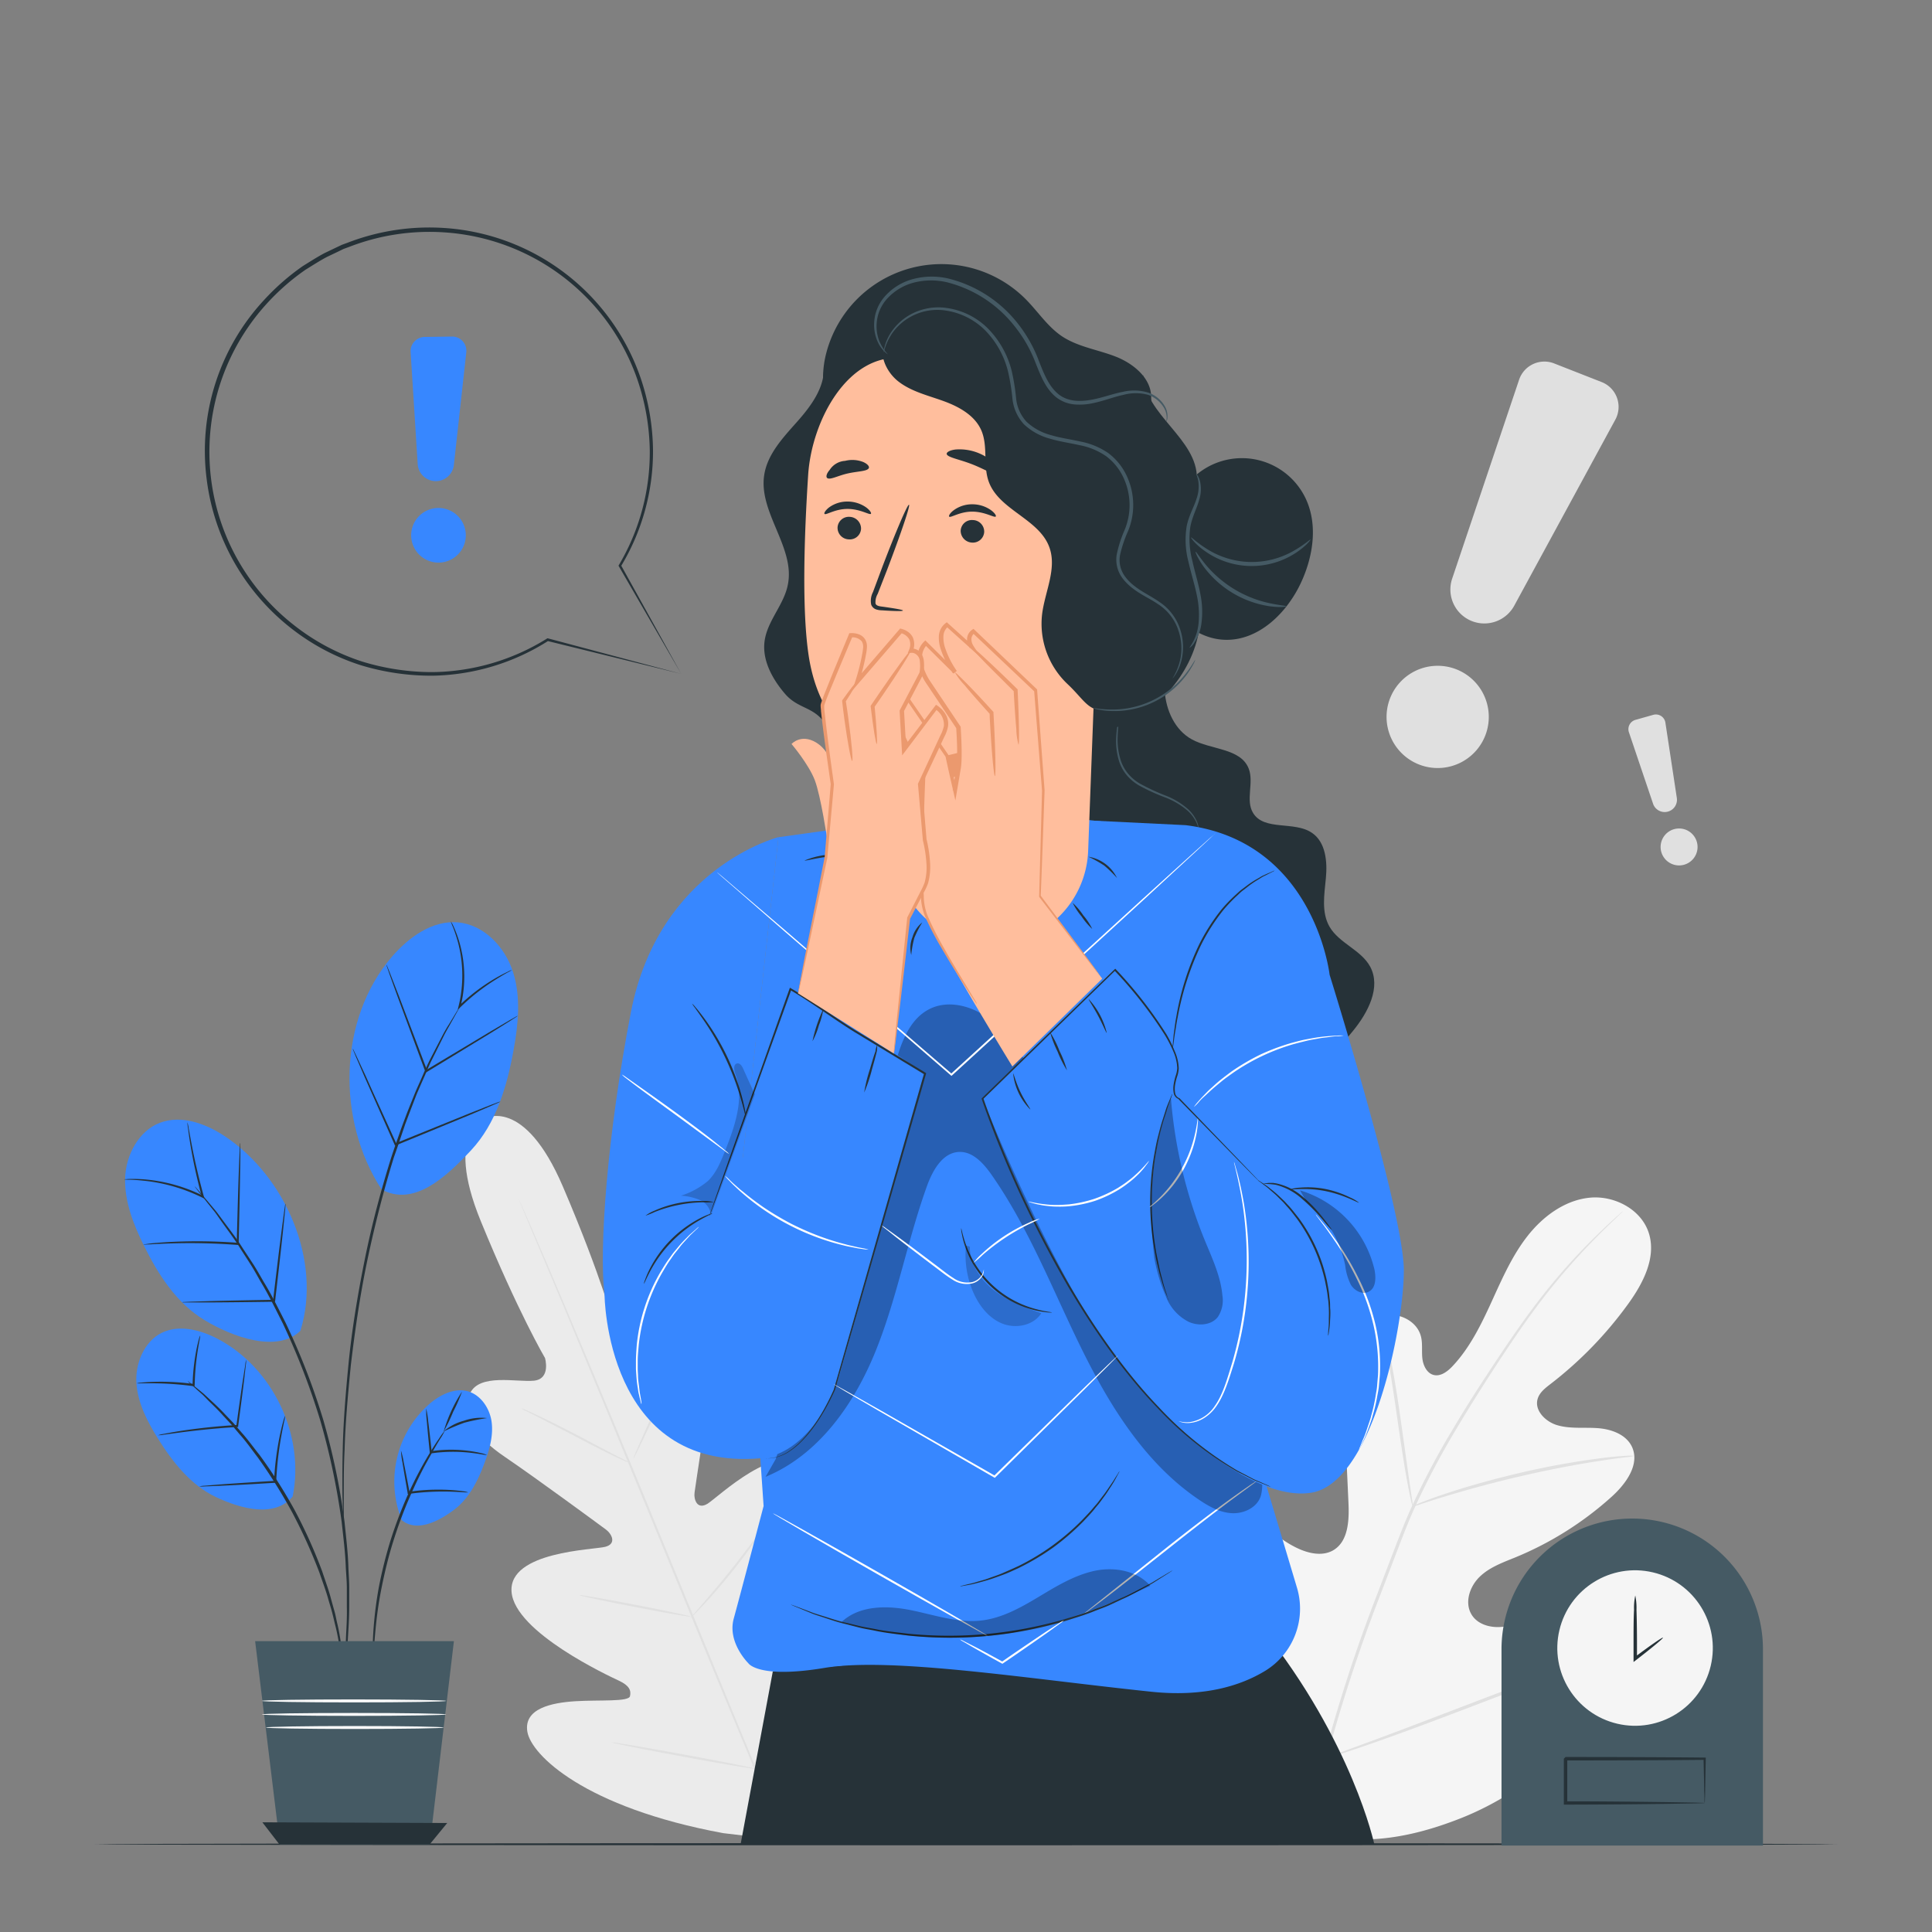 <svg xmlns="http://www.w3.org/2000/svg" viewBox="0 0 500 500"><rect x="0" y="0" width="500" height="500" fill="#808080" stroke="none"/><g id="freepik--background-complete--inject-8"><path d="M125.76,289.32s-11,3.07-1.35,26.67,16.64,35.47,16.64,35.47,1.59,5.42-2.89,5.86-14.09-1.95-16.52,3.29c-2.52,5.43,1.1,11.07,9,16.42s24.66,17.69,26.17,18.81,2.85,3.68-.16,4.47-25.08,1.2-24.26,11.66,25.17,21.76,27.81,23,3.19,2.5,2.84,4-7.79.92-14.06,1.3-13.49,1.9-12.5,7.9,14.81,19.61,50.65,26.24l16.81,2L214.29,463c20.48-30.15,20.52-49.55,17-54.47s-9.74-.86-14.41,3.34-9.51,9.88-10.81,9.09-1.77-2-.83-4.82,10-28,3.16-36-22.67,7.47-25.35,9.06-3.55-1.2-3.29-3,3.3-22.49,5-31.84.26-15.88-5.37-17.91c-5.44-2-10.49,6.54-14,9.43s-6.2-2.07-6.2-2.07-3.5-13.35-13.53-36.76-20.14-17.6-20.14-17.6" style="fill:#ebebeb"></path><path d="M201.84,473.51c-7.3-17.22-17.19-41.1-28-67.52S153.17,355.68,146,338.42L137.41,318c-1-2.4-1.77-4.26-2.31-5.56-.26-.62-.45-1.1-.59-1.45s-.19-.5-.19-.5.09.15.24.47l.64,1.43c.57,1.29,1.38,3.14,2.42,5.52,2.1,4.79,5.08,11.75,8.72,20.37,7.31,17.22,17.19,41.1,28,67.51s20.65,50.32,27.86,67.58" style="fill:#e0e0e0"></path><path d="M134.93,364.49a4.54,4.54,0,0,1,1.15.41c.73.31,1.77.77,3,1.36,2.55,1.19,6,2.92,9.84,4.9l9.71,5.12,3,1.54a4.71,4.71,0,0,1,1.06.61,4.67,4.67,0,0,1-1.16-.41c-.72-.3-1.76-.77-3-1.37-2.54-1.22-6-3-9.8-5l-9.75-5.05L136,365.11A5.51,5.51,0,0,1,134.93,364.49Z" style="fill:#e0e0e0"></path><path d="M163.92,377.45c-.14-.07,3.1-7.4,7.25-16.37s7.64-16.2,7.78-16.14-3.1,7.4-7.25,16.38S164.07,377.52,163.92,377.45Z" style="fill:#e0e0e0"></path><path d="M178.72,418.76a5.83,5.83,0,0,1,.77-1l2.22-2.56c1.88-2.17,4.46-5.17,7.19-8.59s5.11-6.58,6.81-8.89l2-2.73a5.26,5.26,0,0,1,.8-1,5.72,5.72,0,0,1-.61,1.09c-.43.68-1.06,1.66-1.88,2.84-1.61,2.37-3.94,5.59-6.69,9s-5.37,6.4-7.33,8.5c-1,1-1.79,1.88-2.36,2.45A5.18,5.18,0,0,1,178.72,418.76Z" style="fill:#e0e0e0"></path><path d="M149.92,412.81a4.29,4.29,0,0,1,1.15.11c.74.1,1.79.28,3.1.5,2.61.45,6.22,1.12,10.19,1.88s7.56,1.5,10.15,2.06c1.3.27,2.35.51,3.07.68a4.91,4.91,0,0,1,1.11.33,4.37,4.37,0,0,1-1.16-.11c-.73-.1-1.79-.28-3.1-.5-2.61-.45-6.21-1.12-10.18-1.89s-7.56-1.49-10.16-2.05c-1.29-.27-2.34-.51-3.06-.68A4.69,4.69,0,0,1,149.92,412.81Z" style="fill:#e0e0e0"></path><path d="M158.35,450.94a7.53,7.53,0,0,1,1.47.15l4,.64c3.35.56,8,1.38,13.07,2.31s9.71,1.82,13,2.48l3.94.82a6.49,6.49,0,0,1,1.43.38,7.2,7.2,0,0,1-1.47-.16l-4-.63c-3.35-.57-8-1.38-13.07-2.32s-9.71-1.81-13-2.48l-3.95-.82A7.5,7.5,0,0,1,158.35,450.94Z" style="fill:#e0e0e0"></path><path d="M194.45,457.31a8.54,8.54,0,0,1,.94-1.28l2.71-3.36c2.28-2.83,5.42-6.75,8.76-11.18s6.29-8.5,8.39-11.47l2.5-3.51a8.17,8.17,0,0,1,1-1.25,9,9,0,0,1-.78,1.37c-.54.87-1.34,2.11-2.35,3.62-2,3-4.91,7.16-8.27,11.59s-6.54,8.33-8.91,11.1c-1.18,1.38-2.16,2.49-2.85,3.24A8.55,8.55,0,0,1,194.45,457.31Z" style="fill:#e0e0e0"></path><path d="M336,473.41c-23.87-15.31-30.33-45.23-30.47-72.35,0-4.52-.71-9.27,1.28-13.32s6.91-7,11-5.21c3.42,1.45,5,5.29,7,8.45a26.47,26.47,0,0,0,11,9.71c2.94,1.38,6.53,2.15,9.31.47,3.82-2.3,4.07-7.71,3.86-12.2l-1.14-25.13c-.21-4.5-.4-9.09.83-13.41s4.16-8.4,8.39-9.77,9.62.89,10.69,5.26c.45,1.81.15,3.73.35,5.59s1.15,3.89,2.94,4.34,3.57-.89,4.86-2.26c4.46-4.72,7.38-10.69,10.09-16.62s5.34-12,9.36-17.11,9.68-9.27,16.1-9.89,13.45,3.09,15.32,9.34-1.56,12.85-5.39,18.14a100.13,100.13,0,0,1-20.11,20.74c-1.37,1.06-2.87,2.21-3.34,3.89-.86,3,2.1,5.9,5.09,6.77,3.4,1,7,.5,10.54.77s7.38,1.67,8.84,4.93c2,4.53-1.63,9.49-5.29,12.8A86,86,0,0,1,392.29,403c-3.26,1.34-6.7,2.54-9.28,5s-4,6.53-2.29,9.64,5.91,3.95,9.35,3.18,6.47-2.79,9.72-4.16c6.09-2.58,14.08-2.46,18.25,2.72,2.74,3.41,3.16,8.29,2,12.52s-3.68,7.95-6.38,11.38c-9.45,12-21.75,21.86-35.89,27.39s-27.36,7.4-41.81,2.75" style="fill:#f5f5f5"></path><path d="M342.29,456.16a401.73,401.73,0,0,1,14.29-44q2.19-5.75,4.33-11.34c1.43-3.72,2.85-7.41,4.47-10.93a199.78,199.78,0,0,1,10.42-19.7c3.61-6.11,7.27-11.77,10.73-17s6.79-10.12,10-14.4a159.57,159.57,0,0,1,16.69-19.09c2.14-2.09,3.85-3.66,5-4.71l1.35-1.18a3.36,3.36,0,0,1,.47-.38,3.37,3.37,0,0,1-.42.45l-1.28,1.24c-1.14,1.09-2.82,2.69-4.92,4.81A170.16,170.16,0,0,0,397,339.1c-3.18,4.3-6.47,9.16-9.91,14.43s-7.06,11-10.65,17.05a205.47,205.47,0,0,0-10.34,19.65c-1.59,3.51-3,7.17-4.43,10.9s-2.87,7.5-4.33,11.33A412.45,412.45,0,0,0,343,456.35" style="fill:#e0e0e0"></path><path d="M365.61,389.85a9.74,9.74,0,0,1-.51-1.9c-.29-1.23-.64-3-1.05-5.26-.81-4.45-1.72-10.63-2.7-17.45s-2-13-2.85-17.41c-.43-2.22-.8-4-1.07-5.24a9.89,9.89,0,0,1-.33-1.94,8.55,8.55,0,0,1,.64,1.86c.37,1.21.82,3,1.33,5.19,1,4.41,2.12,10.58,3.1,17.41s1.81,12.83,2.46,17.49l.78,5.29A8.87,8.87,0,0,1,365.61,389.85Z" style="fill:#e0e0e0"></path><path d="M423,376.78a13.92,13.92,0,0,1-2.3.36c-1.48.19-3.62.46-6.25.87-5.27.78-12.51,2.11-20.44,3.93s-15,3.8-20.13,5.37c-2.55.76-4.6,1.44-6,1.9a11.92,11.92,0,0,1-2.23.64,12.87,12.87,0,0,1,2.13-1c1.39-.55,3.41-1.32,5.95-2.16,5.07-1.72,12.17-3.78,20.12-5.62a205.16,205.16,0,0,1,20.55-3.7c2.65-.34,4.81-.51,6.3-.6A12.21,12.21,0,0,1,423,376.78Z" style="fill:#e0e0e0"></path><path d="M343,455.07a2.71,2.71,0,0,1-.42-.69l-1.08-2.05c-.92-1.79-2.18-4.41-3.71-7.66-3-6.51-7-15.64-11.17-25.77s-8-19.29-10.95-25.85l-3.47-7.77-.93-2.12a3.13,3.13,0,0,1-.28-.77,2.78,2.78,0,0,1,.43.69l1.07,2.06c.92,1.78,2.19,4.4,3.71,7.66,3,6.51,7,15.64,11.18,25.77s8,19.28,11,25.85l3.46,7.77c.38.84.68,1.54.94,2.12A3,3,0,0,1,343,455.07Z" style="fill:#e0e0e0"></path><path d="M418.79,427.3a3.69,3.69,0,0,1-.75.34l-2.2.84-8.12,3c-6.85,2.53-16.28,6.13-26.7,10.11s-19.89,7.51-26.8,9.89c-3.45,1.2-6.26,2.13-8.21,2.74l-2.25.69a2.69,2.69,0,0,1-.8.18,3.11,3.11,0,0,1,.75-.34l2.2-.84,8.12-3c6.86-2.52,16.29-6.12,26.7-10.11s19.89-7.5,26.8-9.88c3.45-1.2,6.26-2.13,8.21-2.74l2.25-.69A2.69,2.69,0,0,1,418.79,427.3Z" style="fill:#e0e0e0"></path><path d="M393.14,98.28l-17.32,51.47a8.79,8.79,0,0,0,4.53,10.74h0a8.81,8.81,0,0,0,11.53-3.73l26.17-48.16a6.9,6.9,0,0,0-3.54-9.72L402.2,94.05A6.9,6.9,0,0,0,393.14,98.28Z" style="fill:#e0e0e0"></path><path d="M382.12,194.14a13.23,13.23,0,1,1-1.44-18.65A13.24,13.24,0,0,1,382.12,194.14Z" style="fill:#e0e0e0"></path><path d="M421.54,189.44,427.81,208a3.17,3.17,0,0,0,3.65,2.09h0a3.17,3.17,0,0,0,2.5-3.59L431,187a2.49,2.49,0,0,0-3.14-2l-4.6,1.3A2.5,2.5,0,0,0,421.54,189.44Z" style="fill:#e0e0e0"></path><path d="M439.32,219.42a4.78,4.78,0,1,1-4.49-5A4.78,4.78,0,0,1,439.32,219.42Z" style="fill:#e0e0e0"></path></g><g id="freepik--Character--inject-8"><path d="M303.75,164.19c-1.32,4.8-2.65,9.71-2.32,14.67s2.63,10.08,7,12.48c5,2.75,12.64,2.25,14.73,7.56,1.43,3.64-.89,8.16,1.14,11.5,2.88,4.72,10.67,2,15.25,5.15,3.54,2.4,4,7.42,3.59,11.69s-1.2,8.88.94,12.59c2.48,4.28,8.16,6,10.51,10.32,2.89,5.35-.55,11.89-4.4,16.6s-8.51,9.74-8.18,15.81l-71.78,2.21-4.49-114.26Z" style="fill:#263238"></path><path d="M310.18,214.39c-.05,0-.13-.55-.52-1.46a9.6,9.6,0,0,0-2.54-3.32,19.82,19.82,0,0,0-5.39-3.17,50.35,50.35,0,0,1-7.1-3.25,12.47,12.47,0,0,1-3.1-2.66,11,11,0,0,1-1.85-3.34,17.31,17.31,0,0,1-.81-6.34,30.88,30.88,0,0,1,.5-4.26c.09-.5.18-.88.24-1.14s.11-.4.13-.39a10.26,10.26,0,0,1-.17,1.56,39.19,39.19,0,0,0-.33,4.24,17.56,17.56,0,0,0,.89,6.17,10.6,10.6,0,0,0,1.8,3.17,11.73,11.73,0,0,0,3,2.55,54.27,54.27,0,0,0,7,3.25,19.28,19.28,0,0,1,5.44,3.33,9.29,9.29,0,0,1,2.49,3.52,6.28,6.28,0,0,1,.3,1.14C310.19,214.25,310.2,214.39,310.18,214.39Z" style="fill:#455a64"></path><path d="M200,432.57l-8.33,44.71h164s-5.62-26.46-29-55.76Z" style="fill:#263238"></path><path d="M197.62,389.76l-5.89-85.54,9.74-87.55,53.24-7.43,39,4.31,26.57,89.86,7.16,80.08s3.8,12.63,8.21,27.39a18.87,18.87,0,0,1-8.2,21.52c-6.33,3.85-15.79,6.85-29.47,5.42-31.55-3.29-67.32-9.05-84.59-6.17s-19.74-1.23-19.74-1.23-5.45-5.35-3.76-11.52S197.62,389.76,197.62,389.76Z" style="fill:#3787FF"></path><path d="M325.65,383a3.21,3.21,0,0,1-.45.37l-1.34,1L318.92,388c-4.15,3.09-9.81,7.46-16,12.36s-11.81,9.34-15.92,12.5c-2.06,1.58-3.73,2.84-4.9,3.7l-1.36,1a2,2,0,0,1-.49.31,2.76,2.76,0,0,1,.43-.39l1.29-1.05,4.8-3.83,15.82-12.62c6.21-4.9,11.91-9.23,16.13-12.25,2.1-1.51,3.82-2.71,5-3.51l1.4-.91A1.88,1.88,0,0,1,325.65,383Z" style="fill:#fff"></path><path d="M282.67,240.41a17.25,17.25,0,0,1-2.74-3.22,17.47,17.47,0,0,1-2.33-3.54,17.54,17.54,0,0,1,2.74,3.23A16.77,16.77,0,0,1,282.67,240.41Z" style="fill:#263238"></path><path d="M289.08,227.23a30.27,30.27,0,0,0-3.33-3.24,32.54,32.54,0,0,0-4.07-2.27,10,10,0,0,1,7.4,5.51Z" style="fill:#263238"></path><path d="M238.69,238.72a26.75,26.75,0,0,0-2.06,4,25.69,25.69,0,0,0-.8,4.44,7.45,7.45,0,0,1,.31-4.61A7.57,7.57,0,0,1,238.69,238.72Z" style="fill:#263238"></path><path d="M218.4,221.23c0,.15-2.3.2-5.1.61s-5,1-5.07.86a20.57,20.57,0,0,1,10.17-1.47Z" style="fill:#263238"></path><g style="opacity:0.3"><path d="M198.13,382.2c13.74-5.65,23-18.9,28.54-32.68S234.84,321,239.88,307c1.47-4.08,4.05-8.75,8.38-8.88,3.56-.11,6.31,3,8.34,5.89,9.64,13.77,15.74,29.64,23.15,44.72s16.63,30,30.54,39.39c2.56,1.74,5.4,3.32,8.5,3.49s6.49-1.43,7.48-4.37a10.83,10.83,0,0,0,.36-3.77q-.19-11.31-.41-22.63c-.15-8.15-.34-16.52-3.42-24.06-4.5-11-14.42-18.69-23.54-26.35-12-10.06-23.34-21-32.42-33.8-3.23-4.53-6.24-9.36-10.62-12.79s-10.6-5.2-15.59-2.74c-5.55,2.74-7.67,9.44-9.26,15.42q-13.65,51.06-30.65,101.15"></path></g><path d="M196.77,377.4c10-.86,17.76-12,20.51-21.68l22.08-77.89-33.72-22.6L192.2,300l9.27-83.35s-30.95,7.84-38.2,45.34c-6.15,31.81-8.27,61.41-6.82,73C156.45,335,156.67,380.83,196.77,377.4Z" style="fill:#3787FF"></path><path d="M254.3,284.37s15.33,38.8,30.46,61.3c14.48,21.52,38.94,43.2,54.65,40.63s23.9-42.6,23.9-57.56-19.21-76.47-19.21-76.47-3.85-34.58-37.29-38.72l-23.54-1.15L319,300.86l-15-17.94a13.9,13.9,0,0,0-.48-10.13c-2.41-5.31-18.33-18.81-18.33-18.81Z" style="fill:#3787FF"></path><path d="M193,288.92a6.93,6.93,0,0,1-.37-1.23c-.19-.8-.5-2-.92-3.37a70.26,70.26,0,0,0-9.88-20.69c-.84-1.21-1.54-2.18-2-2.84a7.51,7.51,0,0,1-.73-1.06,5.66,5.66,0,0,1,.89.94c.55.62,1.3,1.56,2.18,2.75a61.17,61.17,0,0,1,9.94,20.8c.37,1.44.62,2.61.76,3.43A5.2,5.2,0,0,1,193,288.92Z" style="fill:#263238"></path><path d="M302.47,336.53a3.19,3.19,0,0,1-.23-.5l-.57-1.49c-.24-.65-.53-1.45-.81-2.4s-.64-2-.92-3.21-.64-2.52-.9-4-.52-3-.76-4.59a71.54,71.54,0,0,1,.39-21.27c.3-1.61.56-3.15.92-4.56s.69-2.73,1.05-3.92.72-2.25,1-3.18.62-1.72.89-2.36.46-1.08.62-1.47a3,3,0,0,1,.25-.5,1.83,1.83,0,0,1-.15.54l-.53,1.5c-.24.65-.53,1.44-.81,2.38s-.66,2-1,3.19-.68,2.49-1,3.91-.59,2.94-.88,4.55a75.3,75.3,0,0,0-.39,21.13c.23,1.61.42,3.15.72,4.57s.54,2.75.83,3.95.59,2.27.84,3.22.51,1.76.73,2.41.34,1.12.47,1.52A2.24,2.24,0,0,1,302.47,336.53Z" style="fill:#263238"></path><path d="M343.72,345.67a1.4,1.4,0,0,1,0-.47q0-.56.09-1.35c.05-.59.1-1.3.09-2.13s.06-1.78,0-2.82c0-.53-.06-1.08-.09-1.64s-.14-1.16-.21-1.77c-.11-1.22-.4-2.51-.66-3.86a43.33,43.33,0,0,0-7.33-16.27c-.85-1.09-1.62-2.15-2.47-3.05-.41-.45-.78-.92-1.18-1.32l-1.17-1.15c-.73-.76-1.47-1.34-2.1-1.9a16.58,16.58,0,0,0-1.66-1.33l-1.07-.83c-.24-.19-.36-.3-.35-.32a2.19,2.19,0,0,1,.41.23l1.13.75a16.39,16.39,0,0,1,1.73,1.28,28.14,28.14,0,0,1,2.16,1.85c.38.36.79.74,1.2,1.14s.8.86,1.23,1.31c.86.9,1.66,2,2.52,3.06a42.16,42.16,0,0,1,7.42,16.44c.25,1.38.52,2.68.62,3.92.06.62.15,1.21.18,1.79s0,1.12.06,1.65c.06,1.06,0,2-.05,2.85a16.84,16.84,0,0,1-.18,2.14c-.08.53-.14,1-.19,1.34A1.54,1.54,0,0,1,343.72,345.67Z" style="fill:#263238"></path><path d="M344.68,318.37a28.33,28.33,0,0,1-2.18-2.47,48.9,48.9,0,0,0-5.52-5.62,16,16,0,0,0-6.81-3.66,18.91,18.91,0,0,0-3.23-.22,3.09,3.09,0,0,1,.86-.19,4.19,4.19,0,0,1,1.05-.07h.66l.73.11a15.13,15.13,0,0,1,7.08,3.62,39.37,39.37,0,0,1,5.47,5.79c.62.8,1.11,1.47,1.43,1.94A3.08,3.08,0,0,1,344.68,318.37Z" style="fill:#263238"></path><path d="M351.7,311.25c-.08.18-3.69-2-8.67-3s-9.15-.25-9.16-.44a10,10,0,0,1,2.69-.46,23.6,23.6,0,0,1,6.57.39,26,26,0,0,1,6.23,2.14A10.55,10.55,0,0,1,351.7,311.25Z" style="fill:#263238"></path><path d="M329.88,225.3a1.89,1.89,0,0,1-.49.29l-1.45.74-1.05.52c-.37.2-.75.47-1.18.73a24.41,24.41,0,0,0-2.8,1.9l-1.56,1.21c-.52.44-1,.95-1.57,1.45a41.45,41.45,0,0,0-3.22,3.43,51.34,51.34,0,0,0-5.78,9.09,74.3,74.3,0,0,0-6,18.65c-.27,1.24-.41,2.37-.58,3.35s-.29,1.85-.38,2.55l-.22,1.61a2,2,0,0,1-.12.55,3.38,3.38,0,0,1,0-.56c0-.43.08-1,.13-1.63s.14-1.56.29-2.56.26-2.13.51-3.37a70.13,70.13,0,0,1,5.93-18.82,50.34,50.34,0,0,1,5.88-9.17,40.52,40.52,0,0,1,3.3-3.44c.55-.5,1.07-1,1.6-1.44l1.6-1.2a23.52,23.52,0,0,1,2.87-1.85c.44-.25.83-.51,1.22-.7l1.07-.49,1.5-.65A2.07,2.07,0,0,1,329.88,225.3Z" style="fill:#263238"></path><path d="M183.57,314.72a2.35,2.35,0,0,1,.08-.29l.28-.83c.26-.74.63-1.82,1.11-3.21,1-2.82,2.42-6.91,4.24-12.08l15.05-42.42.1-.27.25.15c5.45,3.15,10.74,7.14,16.56,10.78l18.26,11.06.16.1,0,.19c-.36,1.24-.74,2.57-1.12,3.91l-22.44,77.88h0c-3.43,7.61-7.59,13.06-11.39,15.66a10.92,10.92,0,0,1-4.8,2,6.8,6.8,0,0,1-1.35.06l-.45,0a3.92,3.92,0,0,1,.46,0,8.49,8.49,0,0,0,1.33-.1,11.21,11.21,0,0,0,4.7-2.05c3.72-2.6,7.83-8.06,11.18-15.63v0c5.32-18.65,13.33-46.67,22.26-77.94.38-1.34.76-2.67,1.12-3.91l.11.3L221,267c-5.84-3.66-11.12-7.66-16.53-10.81l.34-.12c-6.23,17.33-11.51,32-15.23,42.36l-4.37,12c-.51,1.38-.9,2.45-1.18,3.19l-.31.81A1.2,1.2,0,0,1,183.57,314.72Z" style="fill:#263238"></path><path d="M184.37,314c0,.09-1.32.64-3.37,1.81a33.15,33.15,0,0,0-12.64,13c-1.12,2.08-1.63,3.46-1.71,3.43a3.27,3.27,0,0,1,.28-1,22.85,22.85,0,0,1,1.1-2.59,30.16,30.16,0,0,1,12.79-13.18,21.35,21.35,0,0,1,2.57-1.17A4.06,4.06,0,0,1,184.37,314Z" style="fill:#263238"></path><path d="M184.75,311.09a19.6,19.6,0,0,1-2.68.06,35.76,35.76,0,0,0-12.54,2.47,19.71,19.71,0,0,1-2.49,1,10,10,0,0,1,2.35-1.3,28.84,28.84,0,0,1,12.69-2.5A9.88,9.88,0,0,1,184.75,311.09Z" style="fill:#263238"></path><path d="M328.94,384.84l-.6-.22-1.73-.7c-.74-.34-1.72-.64-2.77-1.21l-3.69-1.88a89.57,89.57,0,0,1-20.54-16.4c-7.75-8-15.68-18.74-23.15-31.41A284.78,284.78,0,0,1,256,289.82c-.67-1.8-1.32-3.58-1.92-5.37l-.05-.16.12-.11,34.3-33.31.18-.17.16.17a109,109,0,0,1,13.08,16.8A32.42,32.42,0,0,1,304,272a12,12,0,0,1,1.06,4.52,7.49,7.49,0,0,1-.46,2.21,15.52,15.52,0,0,0-.49,2.07,6.27,6.27,0,0,0,0,2,1.73,1.73,0,0,0,1.05,1.39l.06,0,0,0,15.4,16,4.1,4.29,1.05,1.11.34.39-.38-.35-1.08-1.08c-1-1-2.35-2.4-4.16-4.23l-15.51-15.88.1,0a2,2,0,0,1-1.34-1.65,6.46,6.46,0,0,1,0-2.15,15.81,15.81,0,0,1,.48-2.12,7.18,7.18,0,0,0,.45-2.11,11.9,11.9,0,0,0-1.05-4.37,33,33,0,0,0-2.2-4.25,108.6,108.6,0,0,0-13.06-16.68h.33l-34.27,33.35.06-.26c.6,1.77,1.25,3.56,1.92,5.34a286.48,286.48,0,0,0,20.41,43.15c7.44,12.65,15.31,23.39,23,31.4a90.63,90.63,0,0,0,20.37,16.47l3.65,1.92c1.05.58,2,.9,2.76,1.25l1.7.75Z" style="fill:#263238"></path><path d="M272.25,339.67a6.11,6.11,0,0,1-1.36-.05,22.08,22.08,0,0,1-3.66-.69,25.4,25.4,0,0,1-17.38-16.11,22.74,22.74,0,0,1-.95-3.6,6.12,6.12,0,0,1-.16-1.35c.11,0,.35,1.92,1.46,4.82a26.29,26.29,0,0,0,17.13,15.89C270.31,339.47,272.26,339.56,272.25,339.67Z" style="fill:#263238"></path><path d="M303.43,406.44a1,1,0,0,1-.21.16l-.65.43L300,408.66l-1.84,1.16c-.69.41-1.46.8-2.27,1.25-1.65.87-3.47,1.95-5.63,2.87L287,415.47c-1.17.52-2.43.95-3.71,1.46-2.54,1.05-5.37,1.87-8.33,2.8a105.56,105.56,0,0,1-39.9,3.56c-3.07-.39-6-.69-8.7-1.28-1.35-.27-2.66-.47-3.9-.77l-3.56-.92c-2.29-.52-4.27-1.26-6.05-1.83-.88-.29-1.7-.54-2.45-.82l-2-.82-2.78-1.15-.72-.31-.24-.13a1.5,1.5,0,0,1,.26.08l.74.26,2.82,1.06,2,.77c.75.27,1.58.5,2.47.79,1.77.53,3.76,1.25,6,1.75l3.56.87c1.23.3,2.55.49,3.89.75,2.69.57,5.61.85,8.67,1.22a107.36,107.36,0,0,0,39.72-3.54c2.95-.91,5.77-1.71,8.31-2.75,1.28-.49,2.54-.91,3.7-1.42l3.35-1.49c2.15-.9,4-1.95,5.64-2.79.82-.44,1.59-.82,2.28-1.21l1.86-1.13,2.58-1.54c.28-.15.5-.28.68-.39Z" style="fill:#263238"></path><path d="M289.71,380.77a1.79,1.79,0,0,1-.22.49c-.2.36-.44.8-.73,1.35s-.72,1.29-1.24,2.08-1.08,1.72-1.8,2.67l-1.11,1.51c-.39.52-.84,1-1.28,1.57-.87,1.11-1.92,2.18-3,3.34a64.21,64.21,0,0,1-7.76,6.71,63.22,63.22,0,0,1-8.82,5.25c-1.43.66-2.79,1.31-4.11,1.79s-2.54.94-3.68,1.29-2.18.63-3.1.87a23.44,23.44,0,0,1-2.37.52l-1.51.27a3.4,3.4,0,0,1-.53.06,1.66,1.66,0,0,1,.51-.16l1.49-.37c.65-.14,1.44-.32,2.34-.6s1.95-.52,3.06-.94,2.35-.79,3.63-1.35,2.64-1.15,4.06-1.81A60.71,60.71,0,0,0,280,393.44c1.07-1.13,2.12-2.19,3-3.28.44-.53.9-1,1.29-1.54l1.13-1.48c.74-.92,1.31-1.83,1.85-2.61s1-1.46,1.31-2l.82-1.29C289.59,380.91,289.69,380.76,289.71,380.77Z" style="fill:#263238"></path><path d="M266.63,287.13a15.56,15.56,0,0,1-4.43-9.31c.15,0,.66,2.25,1.89,4.81S266.75,287,266.63,287.13Z" style="fill:#263238"></path><path d="M276.13,277a29.23,29.23,0,0,1-2.43-4.85,28.78,28.78,0,0,1-1.95-5.06,27.43,27.43,0,0,1,2.43,4.85A28.14,28.14,0,0,1,276.13,277Z" style="fill:#263238"></path><path d="M286.43,267.32c-.15.05-.94-2-2.23-4.42s-2.56-4.23-2.43-4.32a19.62,19.62,0,0,1,4.66,8.74Z" style="fill:#263238"></path><path d="M223.65,282.74a39.27,39.27,0,0,1,1.52-6.15c.52-1.82,1-3.43,1.4-4.51v0a5.1,5.1,0,0,1,.41-1.57,5.46,5.46,0,0,1-.07,1.62h0v0c-.27,1.11-.71,2.75-1.23,4.56A38.81,38.81,0,0,1,223.65,282.74Z" style="fill:#263238"></path><path d="M213.09,261.08a19.1,19.1,0,0,1-1.17,4.28,18.84,18.84,0,0,1-1.65,4.11,37.22,37.22,0,0,1,2.82-8.39Z" style="fill:#263238"></path><g style="opacity:0.2"><path d="M184,314.47a4.84,4.84,0,0,0-2.86-3.9,14.46,14.46,0,0,0-4.92-1.12,20.64,20.64,0,0,0,6.93-3.76c2.19-2.06,3.36-5,4.47-7.76,2.54-6.42,5.1-13.57,2.69-20-.38-1-.56-2.58.5-2.72.71-.1,1.2.67,1.5,1.32,1,2.23,2,4.46,3.05,6.68"></path></g><g style="opacity:0.2"><path d="M250,322.34a24.38,24.38,0,0,0,1.83,12c1.5,3.49,4,6.75,7.51,8.18s8.11.55,10.15-2.65c-4.24-1.54-8.55-3.11-12.13-5.85s-6.38-6.88-6.38-11.39"></path></g><path d="M314.5,215.65a2.22,2.22,0,0,1-.31.33c-.23.21-.55.51-.95.9l-3.68,3.43L296,232.85l-45,41.24-4.59,4.2-.17.15-.17-.15-43-37.23-12.83-11.19-3.46-3-.89-.8a2,2,0,0,1-.29-.29,3.24,3.24,0,0,1,.32.25l.93.76,3.51,3,12.94,11.06,43.08,37.11h-.34l4.59-4.19c17.59-16.06,33.53-30.59,45.08-41.13l13.71-12.42c1.61-1.45,2.86-2.58,3.74-3.36l1-.86Z" style="fill:#fff"></path><path d="M347.75,268a10.39,10.39,0,0,1-1.73.18c-.56,0-1.24.09-2,.2s-1.69.17-2.67.36-2.06.34-3.2.62-2.35.58-3.62.93a54.1,54.1,0,0,0-15.41,7.35c-1.07.77-2.1,1.48-3,2.23s-1.75,1.44-2.49,2.1-1.39,1.3-2,1.84-1.05,1-1.43,1.46a12.24,12.24,0,0,1-1.23,1.23,10.41,10.41,0,0,1,1.08-1.37c.36-.43.81-.95,1.37-1.52s1.17-1.25,1.92-1.91,1.54-1.43,2.47-2.17,1.93-1.5,3-2.29a57.3,57.3,0,0,1,7.46-4.36,56.17,56.17,0,0,1,8.08-3c1.29-.34,2.51-.68,3.67-.89s2.24-.42,3.24-.56,1.9-.22,2.69-.29,1.48-.11,2-.11A10.75,10.75,0,0,1,347.75,268Z" style="fill:#fff"></path><path d="M351.7,375.19a3.21,3.21,0,0,1,.22-.63c.19-.46.43-1.05.72-1.78a26.63,26.63,0,0,0,1.09-2.83l.6-1.79c.11-.32.22-.64.33-1s.18-.69.28-1.05a43.12,43.12,0,0,0,1.05-4.74c.12-.86.33-1.74.4-2.67s.16-1.88.24-2.85a48.56,48.56,0,0,0-1.12-12.66,54.86,54.86,0,0,0-4.26-12,79,79,0,0,0-5.15-9.07c-1.67-2.46-3.06-4.43-4.08-5.74l-1.15-1.54a2.79,2.79,0,0,1-.37-.56,3.62,3.62,0,0,1,.45.49l1.22,1.48c1.08,1.28,2.52,3.22,4.23,5.67a72.24,72.24,0,0,1,5.28,9.06,53.81,53.81,0,0,1,4.34,12.1,47.92,47.92,0,0,1,1.09,12.8c-.09,1-.18,1.95-.26,2.89s-.3,1.82-.44,2.69a40.79,40.79,0,0,1-1.12,4.76c-.1.36-.18.72-.29,1.06l-.35,1c-.23.64-.44,1.23-.65,1.79a26.78,26.78,0,0,1-1.17,2.81q-.49,1.08-.81,1.74A2.48,2.48,0,0,1,351.7,375.19Z" style="fill:#fff"></path><path d="M305,367.77a7.66,7.66,0,0,0,2.92.27,9.41,9.41,0,0,0,6.51-4.25c2-2.8,3.13-6.78,4.45-11.09a94.29,94.29,0,0,0,3-14.41,97.5,97.5,0,0,0-.3-26.68c-.54-3.38-1.12-6.1-1.56-8l-.51-2.15a3.57,3.57,0,0,1-.15-.75,3.82,3.82,0,0,1,.25.73c.15.53.35,1.24.61,2.12.5,1.86,1.13,4.57,1.72,8a93.42,93.42,0,0,1,.46,26.81,91,91,0,0,1-3.05,14.47c-1.35,4.33-2.57,8.31-4.61,11.17a10.7,10.7,0,0,1-3.43,3.17,8.3,8.3,0,0,1-3.35,1.07,6,6,0,0,1-2.22-.19A4.38,4.38,0,0,1,305,367.77Z" style="fill:#fff"></path><path d="M297.37,300.45a7,7,0,0,1-.78,1.13,10.65,10.65,0,0,1-1,1.26,17.42,17.42,0,0,1-1.49,1.54,20.53,20.53,0,0,1-2,1.71,28.9,28.9,0,0,1-2.44,1.72,32.29,32.29,0,0,1-6.19,2.94,31.84,31.84,0,0,1-6.71,1.41,25.75,25.75,0,0,1-3,.11,20.73,20.73,0,0,1-2.6-.16,17.6,17.6,0,0,1-2.12-.33,11.66,11.66,0,0,1-1.58-.37,6.59,6.59,0,0,1-1.31-.44c0-.11,1.91.5,5,.77a20.75,20.75,0,0,0,2.56.1c.93,0,1.91-.08,2.94-.15a33.5,33.5,0,0,0,6.59-1.44,34.21,34.21,0,0,0,6.11-2.84c.86-.57,1.71-1.08,2.43-1.67a20.28,20.28,0,0,0,2-1.63C296.15,302,297.28,300.37,297.37,300.45Z" style="fill:#fff"></path><path d="M310,289.46a3.71,3.71,0,0,1,0,1.07,22,22,0,0,1-.35,2.87,29.93,29.93,0,0,1-1.08,4.16,32.86,32.86,0,0,1-2.11,4.83,33.74,33.74,0,0,1-2.9,4.39,29.41,29.41,0,0,1-2.9,3.17,23.46,23.46,0,0,1-2.22,1.87,4.68,4.68,0,0,1-.89.58c-.06-.08,1.15-1,2.85-2.71a34.94,34.94,0,0,0,2.78-3.2,36.33,36.33,0,0,0,2.82-4.35,33.54,33.54,0,0,0,3.29-8.81C309.82,291,309.93,289.46,310,289.46Z" style="fill:#fff"></path><path d="M289.3,350.83s0,.06-.14.17l-.46.49-1.81,1.85-6.75,6.74L257.6,382.33l-.14.14-.17-.1-1.46-.84-28.41-16.4-8.57-5-2.32-1.39-.6-.37c-.13-.08-.2-.13-.19-.14s.08,0,.22.1l.62.32,2.37,1.31,8.66,4.88,28.48,16.27,1.46.84-.31,0,22.64-22.13,6.87-6.63,1.88-1.78.49-.45Z" style="fill:#fff"></path><path d="M254.61,328.54a1.1,1.1,0,0,1,0,.34,2.92,2.92,0,0,1-.21,1,4.2,4.2,0,0,1-2.75,2.26,6.61,6.61,0,0,1-5.18-1c-1.72-1.05-3.39-2.44-5.23-3.79-3.65-2.76-6.93-5.28-9.29-7.12l-2.78-2.21a6.26,6.26,0,0,1-1-.87,6.62,6.62,0,0,1,1.1.71l2.88,2.07c2.42,1.77,5.74,4.24,9.38,7,1.84,1.35,3.52,2.77,5.17,3.8a6.26,6.26,0,0,0,4.83,1.09,4.08,4.08,0,0,0,2.66-2A5.4,5.4,0,0,0,254.61,328.54Z" style="fill:#fff"></path><path d="M269.11,315.39a23.74,23.74,0,0,1-2.71,1.37,55,55,0,0,0-12.13,8.05,24.79,24.79,0,0,1-2.31,2,14,14,0,0,1,2.06-2.25,42.79,42.79,0,0,1,12.23-8.11A13.27,13.27,0,0,1,269.11,315.39Z" style="fill:#fff"></path><g style="opacity:0.3"><path d="M303.17,283.78c-5.22,13.54-6.16,27.38-4.43,41.79a43.94,43.94,0,0,0,3,9.95,12.24,12.24,0,0,0,5.87,6.56c2.49,1.14,5.82.93,7.53-1.2a7.73,7.73,0,0,0,1.22-5.58c-.44-5-2.65-9.65-4.56-14.3A123.18,123.18,0,0,1,303,283.8"></path></g><g style="opacity:0.3"><path d="M338,310.8a28.57,28.57,0,0,1,10.13,16.65,14.93,14.93,0,0,0,1.49,5.08c.94,1.51,2.92,2.57,4.52,1.8,2-.93,2-3.69,1.56-5.81a28.15,28.15,0,0,0-19.26-20.46"></path></g><path d="M255.65,423.39c-.07.12-12.59-6.89-28-15.67s-27.78-16-27.71-16.12,12.59,6.89,28,15.67S255.72,423.26,255.65,423.39Z" style="fill:#fff"></path><path d="M275.31,419.39a5.82,5.82,0,0,1-1,.79l-2.76,2c-2.34,1.66-5.6,3.93-9.21,6.41l-2.8,1.91-.12.09-.14-.08c-3.13-1.73-5.86-3.26-7.79-4.37l-2.26-1.32a3.31,3.31,0,0,1-.79-.54,4.66,4.66,0,0,1,.87.38l2.34,1.19c2,1,4.73,2.51,7.87,4.22h-.26l2.78-1.92c3.62-2.48,6.91-4.7,9.3-6.28l2.86-1.86A5.2,5.2,0,0,1,275.31,419.39Z" style="fill:#fff"></path><g style="opacity:0.3"><path d="M297.7,410.4c-3.51-4-9.53-5-14.73-3.8s-9.81,4.06-14.37,6.79-9.38,5.41-14.67,6c-6.19.7-12.28-1.51-18.39-2.72s-13.17-1.18-17.71,3.08a99.16,99.16,0,0,0,42.81,3C277.78,420,297.7,410.4,297.7,410.4Z"></path></g><path d="M224.79,323.41a11.22,11.22,0,0,1-1.67-.18c-.53-.06-1.19-.16-1.94-.32s-1.62-.29-2.55-.53a60.58,60.58,0,0,1-6.52-1.92,62.37,62.37,0,0,1-14.76-7.59,60.63,60.63,0,0,1-5.35-4.19c-.74-.62-1.36-1.24-1.92-1.76s-1-1-1.38-1.4a10.88,10.88,0,0,1-1.12-1.25,8.86,8.86,0,0,1,1.26,1.11c.39.37.86.83,1.44,1.33s1.21,1.1,2,1.69c1.47,1.25,3.29,2.63,5.38,4.08a75.27,75.27,0,0,0,7.1,4.22,73,73,0,0,0,7.56,3.31,65.74,65.74,0,0,0,6.44,2c.92.27,1.78.43,2.52.61s1.39.3,1.92.4A9.59,9.59,0,0,1,224.79,323.41Z" style="fill:#fff"></path><path d="M166,363.41a2.1,2.1,0,0,1-.16-.49c-.09-.39-.21-.86-.35-1.44l-.23-1c-.08-.39-.13-.81-.2-1.26a29.8,29.8,0,0,1-.36-3.08q-.06-.87-.12-1.8c0-.63,0-1.28,0-2,0-1.36.11-2.8.22-4.32a46.51,46.51,0,0,1,6.06-18.71c.8-1.3,1.53-2.55,2.35-3.63.4-.54.76-1.09,1.16-1.58l1.15-1.39a30.79,30.79,0,0,1,2.1-2.28c.32-.32.61-.64.89-.9l.81-.71,1.12-1a1.67,1.67,0,0,1,.42-.31,2.17,2.17,0,0,1-.35.39l-1.05,1-.77.73c-.27.28-.55.6-.86.93-.6.68-1.34,1.41-2,2.32-.35.45-.73.91-1.12,1.4s-.73,1-1.12,1.58c-.8,1.08-1.51,2.33-2.28,3.62a48,48,0,0,0-6,18.53c-.12,1.5-.28,2.92-.27,4.26,0,.67,0,1.32,0,1.94s.06,1.22.08,1.79c0,1.15.2,2.17.29,3.07.06.45.09.87.15,1.25l.19,1.05c.1.58.19,1.06.25,1.45A2.22,2.22,0,0,1,166,363.41Z" style="fill:#fff"></path><path d="M188.71,298.65a6.41,6.41,0,0,1-1.12-.76l-3-2.21-9.84-7.23c-3.86-2.81-7.36-5.35-9.86-7.22-1.25-.94-2.26-1.71-2.95-2.25a5.6,5.6,0,0,1-1-.89,7.48,7.48,0,0,1,1.15.73l3,2.11c2.55,1.8,6.08,4.29,9.94,7.1s7.32,5.41,9.77,7.36c1.23,1,2.21,1.77,2.87,2.34A6.78,6.78,0,0,1,188.71,298.65Z" style="fill:#fff"></path><path d="M295.86,97.08c.38,10.27,14.06,16.49,13.89,26.77-.08,4.41-2.81,8.36-3.35,12.74-.72,5.88,2.57,11.44,3.78,17.24,2.5,11.95-4.45,24.56-14.76,31.1s-23.25,7.8-35.35,6.14" style="fill:#263238"></path><path d="M213.2,94.56c.41,5.52-3.23,10.44-6.9,14.58s-7.75,8.44-8.54,13.91c-1.41,9.69,8.09,18.69,6.13,28.29-1,5.15-5.26,9.28-6,14.47-.73,5,2,9.95,5.3,13.78s7.21,3.26,10.16,7.39a41.6,41.6,0,0,0,12.81,11.39c10.64,5.82,23.4-2.6,28.53-4.12" style="fill:#263238"></path><path d="M297.92,103c.15-5-4.48-8.86-9.13-10.69s-9.83-2.52-14-5.31c-3.67-2.48-6.14-6.33-9.25-9.48a30.78,30.78,0,0,0-51.77,14.12c-1.79,7.12-.57,15.54,5,20.27,6.52,5.49,16.17,4.27,24.52,2.56s17.79-3.39,24.76,1.51c4.2,3,6.61,7.76,9.18,12.21s5.79,9,10.65,10.67,11.45-1.22,11.64-6.35" style="fill:#263238"></path><path d="M231.47,219.44c-.07-11.47-.14-22.65-.14-22.59s-18.22-3.07-22-26.86c-1.85-11.83-1.21-31.22-.18-47.07.93-14.27,10.43-31.75,24.64-30.22L278.21,104a8.36,8.36,0,0,1,7.46,8.5h0l-4.06,107.72a25.08,25.08,0,0,1-25.56,24.13h0A25.09,25.09,0,0,1,231.47,219.44Z" style="fill:#ffbe9d"></path><path d="M216.76,136.51a3,3,0,0,0,2.93,3.08,2.91,2.91,0,0,0,3.15-2.74,3.06,3.06,0,0,0-2.93-3.09A2.92,2.92,0,0,0,216.76,136.51Z" style="fill:#263238"></path><path d="M213.39,133c.38.39,2.69-1.31,6-1.29s5.69,1.66,6,1.26c.18-.18-.21-.9-1.25-1.67a8.42,8.42,0,0,0-4.84-1.5,8,8,0,0,0-4.75,1.53C213.55,132.12,213.2,132.84,213.39,133Z" style="fill:#263238"></path><path d="M248.62,137.33a3.07,3.07,0,0,0,2.94,3.09,2.93,2.93,0,0,0,3.15-2.75,3,3,0,0,0-2.93-3.08A2.92,2.92,0,0,0,248.62,137.33Z" style="fill:#263238"></path><path d="M245.65,133.7c.38.4,2.69-1.31,6-1.29s5.69,1.66,6.05,1.26c.17-.18-.21-.9-1.26-1.66a8.34,8.34,0,0,0-4.83-1.5,8,8,0,0,0-4.76,1.52C245.81,132.8,245.47,133.52,245.65,133.7Z" style="fill:#263238"></path><path d="M233.68,158c0-.18-2-.54-5.32-1-.84-.09-1.64-.26-1.78-.83a4.31,4.31,0,0,1,.57-2.48l2.49-6.38c3.46-9.08,6-16.54,5.61-16.68s-3.48,7.11-6.94,16.19q-1.25,3.36-2.39,6.42a4.88,4.88,0,0,0-.44,3.29,2.11,2.11,0,0,0,1.38,1.22,5.2,5.2,0,0,0,1.42.2C231.61,158.18,233.67,158.2,233.68,158Z" style="fill:#263238"></path><path d="M231.33,196.85a60.45,60.45,0,0,0,31.87-8.43c-.27.06-8.77,16.54-31.56,14.05Z" style="fill:#eb996e"></path><path d="M245,117.45c.08.94,3.35,1.39,6.95,2.85s6.32,3.28,7,2.64c.32-.31,0-1.26-1-2.42a13.09,13.09,0,0,0-10.65-4.19C245.84,116.51,245,117,245,117.45Z" style="fill:#263238"></path><path d="M214.05,123.69c.72.62,2.78-.6,5.43-1.18s5-.52,5.38-1.39c.16-.42-.35-1.07-1.48-1.56a7.69,7.69,0,0,0-4.67-.29,5.1,5.1,0,0,0-4,2.36C213.88,122.57,213.73,123.39,214.05,123.69Z" style="fill:#263238"></path><path d="M288.27,183.59c-6.54,1.32-7.12-2-12-6.56a21.49,21.49,0,0,1-6.57-18.12c.74-5.84,3.89-11.78,1.86-17.31-2.67-7.31-12.92-9.56-15.64-16.85-1.58-4.24-.16-9.2-1.95-13.36-1.69-3.9-5.8-6.15-9.8-7.6s-8.29-2.44-11.65-5.05-5.45-7.54-3.28-11.2a225.16,225.16,0,0,1,52,12.62c3.88,1.45,8,3.2,10.25,6.64,2.43,3.66,2.31,8.37,2.11,12.75q-1.5,32-3,64.07" style="fill:#263238"></path><path d="M303.23,135.07a18.26,18.26,0,0,1,34.55-6.32c3.31,6.72,2.16,14.89-.93,21.71-3.66,8.11-11.17,15.51-20.06,15.11-8.36-.38-15.1-7.72-17.5-15.74s-1.44-16.61-.45-24.92" style="fill:#263238"></path><path d="M307.89,167.64a4,4,0,0,0,1.25-1.38,11.64,11.64,0,0,0,1.77-4.76,22.68,22.68,0,0,0-.21-7.51c-.49-2.8-1.43-5.73-2.12-8.85a22.27,22.27,0,0,1-.52-8.8c.49-2.65,1.74-4.9,2.29-7a9,9,0,0,0,.14-5.08c-.38-1.18-.89-1.66-.93-1.63s.3.6.53,1.73a9.44,9.44,0,0,1-.45,4.77c-.6,2-1.93,4.16-2.52,7a22.14,22.14,0,0,0,.44,9.21c.71,3.17,1.67,6.1,2.19,8.79a23.71,23.71,0,0,1,.43,7.24C309.74,165.58,307.69,167.53,307.89,167.64Z" style="fill:#455a64"></path><path d="M308.24,139.08c-.09.06,1,1.72,3.64,3.57a20.87,20.87,0,0,0,23.51.41c2.67-1.76,3.85-3.37,3.77-3.44s-1.49,1.27-4.15,2.81a21.71,21.71,0,0,1-22.72-.4C309.68,140.4,308.37,139,308.24,139.08Z" style="fill:#455a64"></path><path d="M309.42,142.81c-.1.05.48,1.58,2,3.73a26,26,0,0,0,17.24,10.37c2.61.34,4.24.14,4.24,0s-1.61-.24-4.12-.76A29.64,29.64,0,0,1,312,146.09C310.38,144.12,309.57,142.72,309.42,142.81Z" style="fill:#455a64"></path><path d="M303.43,175.6s.1-.08.26-.29a8.86,8.86,0,0,0,.66-.95,12.7,12.7,0,0,0,1.56-4.16,14.59,14.59,0,0,0-.38-7,13.4,13.4,0,0,0-5.53-7.45c-2.83-2-6.5-3.37-8.83-6.54a7.14,7.14,0,0,1-1.3-5.58,32.3,32.3,0,0,1,2.07-6.18,17.75,17.75,0,0,0-.3-14.2,15.53,15.53,0,0,0-4.83-6,19,19,0,0,0-7.29-3c-2.58-.58-5.15-.92-7.53-1.64a14.68,14.68,0,0,1-6.31-3.45,10.49,10.49,0,0,1-2.73-6.24A55.12,55.12,0,0,0,261.83,96a23.89,23.89,0,0,0-6.42-11.25,18.74,18.74,0,0,0-10.11-5,15,15,0,0,0-9.19,1.39,14.51,14.51,0,0,0-5.32,4.6,12.43,12.43,0,0,0-1.86,4,6.07,6.07,0,0,0-.23,1.53,14.92,14.92,0,0,1,2.42-5.33,14.32,14.32,0,0,1,14.07-5.5,18.13,18.13,0,0,1,9.62,4.91,23,23,0,0,1,6.08,10.86A54.22,54.22,0,0,1,262,103a11.5,11.5,0,0,0,3,6.81,15.6,15.6,0,0,0,6.74,3.72c2.5.76,5.07,1.1,7.6,1.67a18,18,0,0,1,6.91,2.85,14.56,14.56,0,0,1,4.51,5.59,16.79,16.79,0,0,1,.33,13.42,32.12,32.12,0,0,0-2.07,6.38,8,8,0,0,0,1.5,6.23c2.59,3.41,6.37,4.74,9.11,6.64a12.85,12.85,0,0,1,5.39,7,14.48,14.48,0,0,1,.54,6.78A15.91,15.91,0,0,1,303.43,175.6Z" style="fill:#455a64"></path><path d="M301.84,109.2a2.62,2.62,0,0,0,.29-1.1,5.09,5.09,0,0,0-.79-3.15,8,8,0,0,0-4-3.29,12.53,12.53,0,0,0-6.84-.23c-2.49.47-5.07,1.47-7.9,2s-6.1.61-8.6-1.36-3.8-5.25-5.1-8.56a35.68,35.68,0,0,0-5.49-9.79,32.86,32.86,0,0,0-18-11.64,18.8,18.8,0,0,0-9.51.25,14.77,14.77,0,0,0-7,4.49,11,11,0,0,0-2.64,6.31,10.69,10.69,0,0,0,.79,5.09A8.23,8.23,0,0,0,228.92,91a3.49,3.49,0,0,0,.88.72,11.73,11.73,0,0,1-2.29-3.59,10.65,10.65,0,0,1-.59-4.89,10.51,10.51,0,0,1,2.62-5.88,14.16,14.16,0,0,1,6.65-4.14,18,18,0,0,1,9-.14,32.27,32.27,0,0,1,17.39,11.35A34.93,34.93,0,0,1,268,93.91c1.32,3.28,2.62,6.8,5.47,9a9,9,0,0,0,4.69,1.76,16.15,16.15,0,0,0,4.65-.32c2.94-.61,5.48-1.65,7.9-2.15a12.15,12.15,0,0,1,6.47,0,7.78,7.78,0,0,1,3.84,3,5.16,5.16,0,0,1,.92,2.93C301.92,108.81,301.78,109.19,301.84,109.2Z" style="fill:#455a64"></path><path d="M309.32,170.78a5.33,5.33,0,0,1-.5,1.13,20.85,20.85,0,0,1-1.83,2.87A23.27,23.27,0,0,1,287.41,184a21.22,21.22,0,0,1-3.37-.41,5.18,5.18,0,0,1-1.2-.34c0-.1,1.75.34,4.58.38a24.12,24.12,0,0,0,19.28-9.09C308.47,172.34,309.23,170.73,309.32,170.78Z" style="fill:#455a64"></path><path d="M234.46,180.49l10.63,15.45,2,8.93s.36-2.84.93-5.53,0-10.77,0-10.77L240.27,177s-4.53-6.38-.7-10.21l7.57,7.51s-6.44-8.95-2-12.27l6.25,5.29a2.52,2.52,0,0,1,.63-3.82l16.08,15.48,2,25.94-.85,27.35,16,21L262,276s-21.7-35.37-23-40.76-.05-35.07-.05-35.07-6.6-9.54-6.52-13.75S234.46,180.49,234.46,180.49Z" style="fill:#ffbe9d"></path><path d="M252.76,259.79s-.07-.07-.18-.23l-.49-.7-1.85-2.8c-1.6-2.47-3.92-6.12-6.7-10.9a74.43,74.43,0,0,1-4.22-8.18,15.39,15.39,0,0,1-1-5.2c-.11-1.81-.17-3.69-.19-5.63-.11-7.77.08-16.56.42-26.2l.08.27a62.17,62.17,0,0,1-5.29-9.19,20.1,20.1,0,0,1-1-2.63,11,11,0,0,1-.3-1.43l0-.76,0-.73a11.72,11.72,0,0,1,.56-2.89,7.23,7.23,0,0,1,1.53-2.67l.38-.4.33.48c3.39,4.91,7,10.09,10.65,15.44l.06.08,0,.09c.64,2.8,1.34,5.84,2,8.93l-1,0c.21-1.29.43-2.61.66-3.94q.16-1,.33-2a17.87,17.87,0,0,0,.15-2c.08-2.7-.05-5.5-.23-8.29l.09.25-4.68-7c-.79-1.19-1.6-2.38-2.4-3.59-.39-.6-.83-1.19-1.22-1.85a16.75,16.75,0,0,1-1-2,10,10,0,0,1-.81-4.11,5.74,5.74,0,0,1,1.67-3.92l.37-.36.36.36,7.57,7.51-.78.67a24.22,24.22,0,0,1-3.16-6.23,9.39,9.39,0,0,1-.49-3.52,4.48,4.48,0,0,1,1.72-3.23l.34-.25.3.28,6.4,5.77-.75.66a4.22,4.22,0,0,1-.71-2.5,3,3,0,0,1,1.31-2.27l.34-.24.3.28,16.05,15.29.13.12v.18c.7,9.33,1.34,18,1.93,25.94v0c-.37,10.53-.69,19.7-1,27.35l-.06-.18L280.69,247l3,4.06.74,1.06c.17.24.25.36.23.37a1.66,1.66,0,0,1-.29-.32l-.81-1-3.08-4-11.49-15-.06-.08V232c.21-7.65.46-16.82.75-27.35v0c-.63-7.93-1.31-16.6-2.05-25.93l.14.3q-7.68-7.28-16.1-15.24l.64,0a2,2,0,0,0-.91,1.54,3.32,3.32,0,0,0,.54,1.86l2,3.1-2.71-2.44-6.41-5.77.65,0a3.41,3.41,0,0,0-1.31,2.51,8.34,8.34,0,0,0,.45,3.13,23,23,0,0,0,3,5.92l-.78.67-7.58-7.51h.73a4.72,4.72,0,0,0-1.36,3.23,9,9,0,0,0,.74,3.68,14.53,14.53,0,0,0,.93,1.9c.35.6.77,1.18,1.17,1.79.81,1.21,1.61,2.41,2.41,3.59l4.68,7,.08.12v.13c.17,2.84.3,5.63.22,8.41a18.76,18.76,0,0,1-.17,2.1c-.12.67-.23,1.34-.34,2-.22,1.31-.44,2.61-.66,3.88l-.43,2.54-.56-2.49c-.71-3.08-1.4-6.13-2-8.93l.07.17-10.61-15.46.71.08a6.35,6.35,0,0,0-1.28,2.28,10.39,10.39,0,0,0-.53,2.65,10.86,10.86,0,0,0,1.21,5.12,63.4,63.4,0,0,0,5.17,9.06l.08.12V200c-.39,9.62-.63,18.4-.59,26.15,0,1.94,0,3.81.15,5.6a14.45,14.45,0,0,0,.89,5,76.47,76.47,0,0,0,4.09,8.16c2.7,4.81,5,8.49,6.49,11,.75,1.24,1.33,2.2,1.74,2.86.18.32.33.56.43.74S252.77,259.78,252.76,259.79Z" style="fill:#eb996e"></path><path d="M257.48,200.86c-.14,0-.36-1.69-.61-4.44s-.5-6.55-.73-10.76c0-.39,0-.78-.06-1.15l.13.32c-2.64-2.93-5-5.59-6.59-7.53a17.22,17.22,0,0,1-2.48-3.26c.1-.1,1.23,1,3,2.79s4.19,4.38,6.84,7.3l.13.14v.18l.06,1.16c.23,4.2.37,8,.43,10.77S257.62,200.85,257.48,200.86Z" style="fill:#eb996e"></path><path d="M263.58,192.72a17.14,17.14,0,0,1-.56-4.06c-.23-2.53-.47-6-.69-10l.16.35-.9-.88c-3-3-5.73-5.68-7.65-7.69s-3.05-3.31-2.95-3.41,1.42,1,3.47,2.88,4.83,4.52,7.86,7.48l.89.88.15.14v.2c.19,3.94.31,7.47.35,10S263.72,192.71,263.58,192.72Z" style="fill:#eb996e"></path><path d="M214.14,217.55s-1.7-11.57-3.29-15.69-6-9.32-6-9.32,2.42-2.7,6.29-.42c5,3,4.78,9.69,4.78,9.69Z" style="fill:#ffbe9d"></path><path d="M215.41,202.91s-2.74-19.18-2.56-20.46,7.31-18.09,7.31-18.09,4.2-.36,3.66,3.66a54.54,54.54,0,0,1-2,8.4l11.32-13.15a3.55,3.55,0,0,1,2.56,5.11s3.84-.55,2.74,5.85l-5.06,9.71.57,10.09,8.33-10.94s4,2.47,2,6.49-6.21,13.33-6.21,13.33l1.22,14.44s2.13,8,0,12.24-4.15,8-4.15,8l-3.81,35.06-24.79-15.56,7.23-35.21Z" style="fill:#ffbe9d"></path><path d="M231.33,272.69a2.66,2.66,0,0,1,0-.62c0-.42.08-1,.14-1.8.16-1.59.38-3.92.67-6.93.62-6,1.51-14.81,2.64-25.75v-.06l0-.06,2.25-4.4,1.18-2.31a16.47,16.47,0,0,0,1.08-2.35,14.89,14.89,0,0,0,.44-5.33,32.53,32.53,0,0,0-.9-5.62v-.08c-.4-4.57-.82-9.4-1.26-14.43v-.12l.05-.1q2.21-4.75,4.55-9.81l1.18-2.55a9.52,9.52,0,0,0,.93-2.49,4.7,4.7,0,0,0-2.3-4.37l.65-.12-8.31,11-.84,1.09-.08-1.37c-.18-3.19-.38-6.62-.58-10.09v-.15l.07-.12L238,174l-.05.15a10,10,0,0,0,.1-3,2.36,2.36,0,0,0-1.53-2.12,2.07,2.07,0,0,0-.72-.08l-.87.08.31-.79a3.43,3.43,0,0,0,.06-2.8,3.51,3.51,0,0,0-2.25-1.62l.51-.17-11.34,13.15-1.64,1.91.77-2.4a54,54,0,0,0,1.81-7.16,14.37,14.37,0,0,0,.23-1.74,2.66,2.66,0,0,0-.38-1.45,3.2,3.2,0,0,0-2.78-1l.42-.3c-1.42,3.37-2.81,6.69-4.17,9.93q-1,2.44-2,4.83c-.31.79-.63,1.59-.91,2.37-.06.19-.15.41-.19.57l-.07.25v.26c0,.36,0,.8.08,1.21.71,6.64,1.62,13,2.43,18.88V203c-.62,6.91-1.2,13.26-1.71,19v0l-5.46,25.81-1.52,6.94c-.18.77-.32,1.37-.41,1.79a2.62,2.62,0,0,1-.18.6,2.57,2.57,0,0,1,.08-.62c.07-.43.18-1,.32-1.81.31-1.61.75-3.95,1.33-7,1.21-6.07,3-14.88,5.15-25.87v0c.48-5.74,1-12.1,1.58-19V203c-.84-5.92-1.78-12.21-2.52-18.91,0-.42-.08-.83-.1-1.3v-.38l.09-.36c.07-.25.15-.42.22-.64.28-.81.59-1.61.91-2.41l1.95-4.85,4.14-10,.12-.29h.3a5.12,5.12,0,0,1,2,.25,3.23,3.23,0,0,1,1.7,1.23,3.46,3.46,0,0,1,.56,2,12.64,12.64,0,0,1-.23,1.91,56.12,56.12,0,0,1-1.84,7.3l-.87-.49q5.54-6.45,11.32-13.16l.21-.25.29.08a5.11,5.11,0,0,1,1.68.75,3.81,3.81,0,0,1,1.27,1.4,4.41,4.41,0,0,1,0,3.66l-.56-.7a2.79,2.79,0,0,1,1.16.11,2.87,2.87,0,0,1,1.61,1.18,4.17,4.17,0,0,1,.66,1.76,11.28,11.28,0,0,1-.1,3.4l0,.07,0,.08-5.07,9.7.06-.26c.2,3.47.39,6.9.57,10.09l-.91-.28,8.34-10.93.28-.37.37.25a6.73,6.73,0,0,1,2.14,2.27,4.83,4.83,0,0,1,.6,3.07,9.61,9.61,0,0,1-1,2.79c-.4.85-.79,1.7-1.18,2.54q-2.35,5-4.57,9.76l0-.22c.42,5,.81,9.86,1.19,14.43v-.07a33.72,33.72,0,0,1,.89,5.79,15.8,15.8,0,0,1-.51,5.62,16.42,16.42,0,0,1-1.15,2.46l-1.19,2.3c-.79,1.5-1.55,3-2.29,4.38l0-.12c-1.25,10.92-2.26,19.67-3,25.71-.36,3-.65,5.32-.84,6.92-.11.77-.19,1.36-.24,1.78A2.61,2.61,0,0,1,231.33,272.69Z" style="fill:#eb996e"></path><path d="M220.54,196.94c-.29,0-1.17-4.74-2-10.68-.23-1.73-.44-3.37-.59-4.8l0-.18.09-.14c2.08-2.91,3.59-4.83,3.76-4.72s-1.05,2.23-3,5.24l.08-.32c.23,1.42.47,3,.7,4.78C220.4,192.06,220.82,196.9,220.54,196.94Z" style="fill:#eb996e"></path><path d="M226.9,192.54c-.24,0-.88-4-1.57-9.68l0-.18.1-.16,2.16-3.18c4.25-6.22,7.88-11.12,8.12-11s-3,5.33-7.26,11.55c-.77,1.1-1.5,2.17-2.19,3.16l.08-.34C226.88,188.39,227.13,192.51,226.9,192.54Z" style="fill:#eb996e"></path></g><g id="freepik--Desk--inject-8"><path d="M475.52,477.3c0,.14-101,.26-225.51.26s-225.53-.12-225.53-.26S125.44,477,250,477,475.52,477.15,475.52,477.3Z" style="fill:#263238"></path></g><g id="freepik--Plant--inject-8"><path d="M98.76,307.83c-11.71-17.91-11.26-44.1,2.72-60.29,4.35-5,10.41-9.4,17-8.83,6.78.58,12.24,6.39,14.3,12.87s1.35,13.5.13,20.19c-1.69,9.38-4.53,19-11,25.92s-14.8,14.71-23.15,10.14" style="fill:#3787FF"></path><path d="M104,393.45a26.74,26.74,0,0,1,7.46-30.39c2.69-2.2,6.21-3.9,9.57-3s5.73,4.4,6.2,7.93-.53,7.08-1.76,10.41c-1.72,4.68-4,9.36-8,12.36s-9.55,5.81-13.44,2.7" style="fill:#3787FF"></path><path d="M75.74,387.31c3.22-15.88-5.15-33.41-19.53-40.88-4.46-2.32-10-3.7-14.45-1.45s-6.82,7.93-6.45,13.06,2.83,9.88,5.56,14.25c3.82,6.11,8.5,12.06,15,15.14s15.25,5.43,19.85-.12" style="fill:#3787FF"></path><path d="M77.76,344.36c5.61-18.09-3.89-40-19.74-50.41-4.92-3.22-11.14-5.46-16.64-3.37s-8.86,8.42-9,14.43,2.14,11.82,4.8,17.22c3.72,7.57,8.47,15,15.69,19.38s18.92,8.67,24.92,2.75" style="fill:#3787FF"></path><path d="M89,432.8a3.65,3.65,0,0,1-.19-.87c-.1-.66-.22-1.5-.37-2.53-.08-.55-.17-1.16-.26-1.82s-.26-1.39-.41-2.15c-.3-1.55-.6-3.31-1.11-5.22-.23-1-.47-2-.73-3s-.62-2.11-.94-3.23c-.61-2.24-1.5-4.57-2.33-7a136.87,136.87,0,0,0-7-15.49,135.79,135.79,0,0,0-9-14.38c-1.6-2.07-3-4.1-4.58-5.84l-2.17-2.57-2.11-2.28c-1.31-1.48-2.61-2.71-3.74-3.81L52.49,361l-1.38-1.22-1.89-1.71c-.43-.4-.65-.61-.63-.64a4.46,4.46,0,0,1,.72.52l2,1.6,1.43,1.18,1.61,1.49c1.16,1.08,2.49,2.28,3.84,3.75l2.16,2.25,2.21,2.56c1.57,1.74,3,3.76,4.66,5.83a129.46,129.46,0,0,1,9.16,14.44,130.4,130.4,0,0,1,7,15.61c.82,2.49,1.7,4.84,2.28,7.1.31,1.13.61,2.21.91,3.26s.46,2.07.68,3c.48,1.93.75,3.71,1,5.26.13.78.24,1.5.35,2.17s.13,1.28.19,1.84q.15,1.56.24,2.55A5,5,0,0,1,89,432.8Z" style="fill:#263238"></path><path d="M88.61,436.05a1.63,1.63,0,0,1,0-.36c0-.28,0-.62.08-1.05.09-1,.21-2.32.37-4,.09-.87.18-1.84.29-2.9s.11-2.22.17-3.46c.09-2.49.33-5.31.24-8.45,0-1.56,0-3.2,0-4.91s-.18-3.48-.27-5.32c-.12-3.68-.62-7.58-1.06-11.7a185,185,0,0,0-5.55-26.31,185,185,0,0,0-9.69-25.09c-1.88-3.69-3.58-7.23-5.49-10.39-.93-1.58-1.76-3.16-2.67-4.6s-1.81-2.81-2.66-4.13c-1.64-2.68-3.38-4.92-4.81-6.95-.73-1-1.39-2-2-2.81l-1.83-2.27-2.5-3.17-.63-.84a1.34,1.34,0,0,1-.2-.3s.1.08.26.25l.69.79,2.62,3.08,1.88,2.24c.66.83,1.33,1.78,2.08,2.78,1.47,2,3.25,4.24,4.92,6.9l2.71,4.12c.93,1.44,1.78,3,2.72,4.6,1.94,3.15,3.68,6.7,5.57,10.4a178,178,0,0,1,9.79,25.18,177.8,177.8,0,0,1,5.52,26.44c.42,4.13.9,8.05,1,11.75.07,1.84.22,3.62.22,5.34s0,3.36,0,4.93c0,3.14-.23,6-.36,8.47-.09,1.24-.14,2.4-.24,3.46s-.25,2-.35,2.91c-.22,1.69-.39,3-.52,4l-.15,1C88.65,435.94,88.63,436.06,88.61,436.05Z" style="fill:#263238"></path><path d="M119.1,260.34a1.48,1.48,0,0,1-.15.33l-.5.94-2,3.57c-.43.78-.94,1.63-1.44,2.59l-1.57,3.15c-.56,1.13-1.16,2.34-1.8,3.61s-1.19,2.7-1.84,4.15-1.33,3-2,4.57l-1.94,5.05-1,2.66c-.3.91-.62,1.84-.94,2.78-.63,1.89-1.29,3.83-2,5.82-2.48,8-4.83,17-6.82,26.46s-3.27,18.65-4.27,27c-.85,8.36-1.48,15.91-1.65,22.26-.17,3.18-.2,6.05-.21,8.58s0,4.7,0,6.48,0,3.1.06,4.09c0,.43,0,.79,0,1.07a1.53,1.53,0,0,1,0,.37s0-.13,0-.37,0-.63-.08-1.06c-.05-1-.11-2.36-.2-4.09s-.14-4-.14-6.49,0-5.41.09-8.6c.11-6.37.68-13.94,1.5-22.32s2.29-17.54,4.22-27.08,4.37-18.48,6.9-26.52q1-3,2-5.82.48-1.41,1-2.79l1-2.66c.69-1.74,1.36-3.42,2-5s1.39-3.12,2-4.57,1.26-2.85,1.89-4.14l1.86-3.6,1.63-3.13c.52-.95,1-1.79,1.5-2.55l2.13-3.51.57-.9C119,260.43,119.09,260.33,119.1,260.34Z" style="fill:#263238"></path><path d="M115.12,370.25a15.82,15.82,0,0,1-1.24,2.18c-.86,1.37-2,3.39-3.42,5.93s-2.9,5.61-4.43,9.1-3,7.42-4.31,11.62-2.26,8.29-3,12-1.19,7.15-1.47,10-.46,5.2-.53,6.81a16.46,16.46,0,0,1-.2,2.51,16.48,16.48,0,0,1-.09-2.51c0-1.62.06-4,.28-6.86A101.06,101.06,0,0,1,98,411a114.15,114.15,0,0,1,3-12.12,113,113,0,0,1,4.39-11.68,101.2,101.2,0,0,1,4.61-9.09c1.45-2.51,2.7-4.49,3.63-5.82A16.82,16.82,0,0,1,115.12,370.25Z" style="fill:#263238"></path><polygon points="66.03 424.74 117.47 424.74 111.24 477.28 72.43 477.28 66.03 424.74" style="fill:#455a64"></polygon><polygon points="67.9 471.61 72.27 477.28 111.24 477.28 115.74 471.79 67.9 471.61" style="fill:#263238"></polygon><path d="M115.46,440.19c0,.22-10.67.39-23.84.39s-23.84-.17-23.84-.39,10.67-.38,23.84-.38S115.46,440,115.46,440.19Z" style="fill:#fafafa"></path><path d="M115.46,443.69c0,.21-10.67.38-23.84.38s-23.84-.17-23.84-.38,10.67-.38,23.84-.38S115.46,443.48,115.46,443.69Z" style="fill:#fafafa"></path><path d="M114.82,447.08c0,.21-10.3.38-23,.38s-23-.17-23-.38,10.3-.39,23-.39S114.82,446.87,114.82,447.08Z" style="fill:#fafafa"></path><path d="M73.88,311.5a1.64,1.64,0,0,1,0,.5c0,.39-.07.86-.12,1.43-.13,1.32-.31,3.09-.53,5.24-.47,4.41-1.15,10.51-1.94,17.24,0,.26-.06.52-.09.76l0,.22H71c-6.61.1-12.56.16-16.85.18H49l-1.37,0a1.91,1.91,0,0,1-.49-.05,1.58,1.58,0,0,1,.48-.06l1.38-.07,5.08-.16c4.29-.11,10.24-.24,16.85-.34l-.26.23.09-.76c.79-6.73,1.53-12.82,2.1-17.23.28-2.14.52-3.9.69-5.21.09-.57.16-1,.21-1.42A3,3,0,0,1,73.88,311.5Z" style="fill:#263238"></path><path d="M62.19,295.79a1.93,1.93,0,0,1,0,.52c0,.39,0,.88,0,1.47,0,1.36,0,3.19-.05,5.42-.06,4.58-.19,10.9-.36,17.89,0,.28,0,.56,0,.82v.28l-.27,0a162.91,162.91,0,0,0-17.3-.39c-2.2.07-4,.16-5.21.23l-1.42.06a1.68,1.68,0,0,1-.49,0,2.74,2.74,0,0,1,.48-.09L39,321.8c1.23-.13,3-.27,5.22-.39a138.36,138.36,0,0,1,17.35.23l-.28.26c0-.26,0-.54,0-.83.17-7,.35-13.3.51-17.88.09-2.22.16-4.06.22-5.41,0-.59.06-1.08.08-1.48A2,2,0,0,1,62.19,295.79Z" style="fill:#263238"></path><path d="M48.5,290.44a10.39,10.39,0,0,1,.32,1.51c.19,1.06.45,2.45.76,4.13.67,3.49,1.71,8.31,3.18,13.58l.15.55-.52-.25-.61-.3a44.6,44.6,0,0,0-13.72-4c-1.82-.22-3.31-.31-4.34-.35a10.72,10.72,0,0,1-1.6-.08,1.13,1.13,0,0,1,.41-.06c.27,0,.67-.05,1.19-.06a37.66,37.66,0,0,1,4.38.18A41.91,41.91,0,0,1,52,309.19l.63.3-.37.31a134,134,0,0,1-3-13.65c-.29-1.76-.48-3.19-.6-4.17A8.4,8.4,0,0,1,48.5,290.44Z" style="fill:#263238"></path><path d="M121.14,386.22c0,.08-1.49-.07-3.89-.16a65.68,65.68,0,0,0-9.35.3c-.74.08-1.47.17-2.16.27l-.24,0,0-.24c-.55-3.11-1-5.85-1.33-7.82a20.24,20.24,0,0,1-.4-3.17,22.31,22.31,0,0,1,.73,3.11c.4,1.95.93,4.68,1.51,7.79l-.29-.21c.7-.1,1.42-.2,2.17-.28a52.53,52.53,0,0,1,9.43-.15c1.21.09,2.18.22,2.84.31A4.45,4.45,0,0,1,121.14,386.22Z" style="fill:#263238"></path><path d="M126,376.57c0,.08-1.44-.25-3.77-.54a41,41,0,0,0-9.13-.09l-1.61.2-.27,0,0-.27c-.33-3.2-.59-6-.76-8.07a21.54,21.54,0,0,1-.16-3.28,23.82,23.82,0,0,1,.51,3.25c.26,2,.58,4.85.92,8.05l-.29-.23c.52-.08,1.07-.15,1.63-.21a35.13,35.13,0,0,1,9.23.25c1.17.19,2.11.4,2.75.57A4.22,4.22,0,0,1,126,376.57Z" style="fill:#263238"></path><path d="M129.49,285.11a4,4,0,0,1-.51.26l-1.51.67-5.56,2.37L103.48,296l-1,.41-.24.1-.1-.23-7.79-17.59c-.94-2.2-1.72-4-2.29-5.32l-.6-1.45a1.79,1.79,0,0,1-.17-.52,2.48,2.48,0,0,1,.27.48c.18.37.41.84.68,1.41l2.44,5.25c2,4.53,4.84,10.68,7.93,17.52l-.33-.13,1-.41,18.49-7.49,5.63-2.22,1.54-.57A2,2,0,0,1,129.49,285.11Z" style="fill:#263238"></path><path d="M134,262.89a2.77,2.77,0,0,1-.45.33l-1.35.87-5,3.13-16.76,10.22-.27.16-.11-.3-.3-.8-7-18.95c-.86-2.38-1.56-4.33-2.07-5.76l-.54-1.58a3,3,0,0,1-.16-.56,2.14,2.14,0,0,1,.26.53l.63,1.54,2.22,5.7,7.17,18.9c.1.27.21.55.3.81l-.38-.14L127,266.91l5.11-3,1.4-.79A2.11,2.11,0,0,1,134,262.89Z" style="fill:#263238"></path><path d="M132.52,251a8.61,8.61,0,0,1-1.11.65c-.72.4-1.77,1-3,1.78a54.21,54.21,0,0,0-9.32,7.29l-.64.63.21-.88c.23-.92.44-1.89.59-2.89a33.58,33.58,0,0,0-.72-13.7,40.2,40.2,0,0,0-1.32-4,9.67,9.67,0,0,1-.55-1.45,8.7,8.7,0,0,1,.74,1.37,31,31,0,0,1,1.48,4,32.09,32.09,0,0,1,.89,13.89c-.16,1-.38,2-.61,2.93l-.43-.25a49.41,49.41,0,0,1,9.51-7.22c1.3-.75,2.38-1.29,3.13-1.64A5.82,5.82,0,0,1,132.52,251Z" style="fill:#263238"></path><path d="M73.82,366.37a8.17,8.17,0,0,1-.24,1.33c-.18.85-.44,2.08-.72,3.62a87.48,87.48,0,0,0-1.38,12.18v.24h-.23l-1.16.07c-5.1.31-9.72.56-13.06.71l-4,.16a7.51,7.51,0,0,1-1.46,0,8.24,8.24,0,0,1,1.44-.18l4-.33c3.34-.24,8-.55,13-.86l1.15-.07-.24.25a75.71,75.71,0,0,1,1.55-12.23c.33-1.53.64-2.76.88-3.59A6,6,0,0,1,73.82,366.37Z" style="fill:#263238"></path><path d="M63.71,351.88a7.44,7.44,0,0,1-.09,1.34c-.11.95-.25,2.18-.41,3.66-.38,3.09-.93,7.39-1.58,12.21l0,.21h-.21l-1.66.11c-5.22.35-9.94.89-13.34,1.34l-4,.54a7.84,7.84,0,0,1-1.49.15,7.41,7.41,0,0,1,1.45-.35c1-.19,2.32-.44,4-.71,3.4-.53,8.12-1.13,13.37-1.49l1.66-.11-.24.23c.66-4.82,1.27-9.11,1.74-12.19l.57-3.64A6.6,6.6,0,0,1,63.71,351.88Z" style="fill:#263238"></path><path d="M51.81,345.64c.07,0-.24,1.41-.61,3.71a66.18,66.18,0,0,0-.82,9.1v.29l-.29,0-.86-.11A81.48,81.48,0,0,0,39.5,358l-3,0a4.42,4.42,0,0,1-1.09,0,4.29,4.29,0,0,1,1.07-.17c.7-.08,1.71-.15,3-.2a61.81,61.81,0,0,1,9.78.43l.87.11-.29.25a53.85,53.85,0,0,1,1-9.16c.23-1.14.46-2.06.63-2.68A4,4,0,0,1,51.81,345.64Z" style="fill:#263238"></path><path d="M119.58,360.13a44.64,44.64,0,0,1-2.29,5.22,45.77,45.77,0,0,1-2.48,5.14,38.47,38.47,0,0,1,4.77-10.36Z" style="fill:#263238"></path><path d="M126.05,367a50.28,50.28,0,0,0-5.85,1.19,51.51,51.51,0,0,0-5.49,2.33,13.13,13.13,0,0,1,5.34-2.83A13.4,13.4,0,0,1,126.05,367Z" style="fill:#263238"></path></g><g id="freepik--Clock--inject-8"><path d="M456.25,477.63H388.59V426.8A33.83,33.83,0,0,1,422.42,393h0a33.83,33.83,0,0,1,33.83,33.83Z" style="fill:#455a64"></path><circle cx="423.17" cy="426.54" r="20.12" transform="translate(-88.86 740.92) rotate(-76.78)" style="fill:#f5f5f5"></circle><path d="M430.37,423.83c.12.16-2.8,2.58-6.94,5.78l-.67.52v-.85c0-1.16,0-2.39,0-3.66,0-3.5,0-6.67.13-9a14.87,14.87,0,0,1,.32-3.71,15.88,15.88,0,0,1,.31,3.71c.08,2.3.13,5.47.13,9,0,1.27,0,2.5,0,3.66l-.68-.34C427.12,425.82,430.25,423.67,430.37,423.83Z" style="fill:#263238"></path><path d="M441.17,466.64a5,5,0,0,1-.06-.83c0-.61,0-1.37-.07-2.29,0-2.06-.09-4.88-.16-8.36l.29.29c-8.55.09-21.51.15-36,.15l.44-.44h0V461c0,1.92,0,3.8,0,5.61l-.43-.43c10.26,0,19.19.12,25.61.2l7.57.12,2.06.06a7.22,7.22,0,0,1,.75.05,2.31,2.31,0,0,1-.64.06l-2,.05-7.47.12c-6.4.09-15.47.18-25.91.2h-.43v-.43c0-1.81,0-3.69,0-5.61v-5.85h0l.44-.44c14.48,0,27.44.06,36,.15h.29v.28c-.07,3.55-.12,6.43-.16,8.54,0,.89-.05,1.62-.07,2.22A2.88,2.88,0,0,1,441.17,466.64Z" style="fill:#263238"></path></g><g id="freepik--speech-bubble--inject-8"><path d="M176.28,174.39l-34.66-8.52.25,0a57.56,57.56,0,0,1-29.92,9,62.86,62.86,0,0,1-18.54-2.7,57.51,57.51,0,0,1-18.07-9.58,58.1,58.1,0,0,1-21.86-38.64A57.37,57.37,0,0,1,68.37,77.61a60.31,60.31,0,0,1,10-8.75c1.88-1.16,3.73-2.36,5.66-3.38L87,64.06l1.47-.7L90,62.8A58.65,58.65,0,0,1,114.93,59,57.7,57.7,0,0,1,165.8,97.84a59.92,59.92,0,0,1,3.2,18.72,57.56,57.56,0,0,1-8.3,30v-.31l15.58,28.12-16.12-27.81-.09-.16.09-.16a57.07,57.07,0,0,0,8-29.7,59.2,59.2,0,0,0-3.24-18.41,56.75,56.75,0,0,0-50.06-38,57.42,57.42,0,0,0-24.43,3.74l-1.5.55-1.44.7L84.6,66.5c-1.89,1-3.7,2.18-5.54,3.31a58.87,58.87,0,0,0-9.84,8.58A56.92,56.92,0,0,0,76,161.72,56.64,56.64,0,0,0,93.7,171.2a61.8,61.8,0,0,0,18.24,2.74,57.2,57.2,0,0,0,29.59-8.66l.12-.08.13,0Z" style="fill:#263238"></path><path d="M106.27,91.12l1.83,29a4.7,4.7,0,0,0,4.41,4.39h0a4.7,4.7,0,0,0,4.95-4.18l3.21-29.1A3.68,3.68,0,0,0,117,87.1l-7.06.1A3.69,3.69,0,0,0,106.27,91.12Z" style="fill:#3787FF"></path><path d="M120.19,140.76a7.07,7.07,0,1,1-4.49-8.94A7.07,7.07,0,0,1,120.19,140.76Z" style="fill:#3787FF"></path></g></svg>
